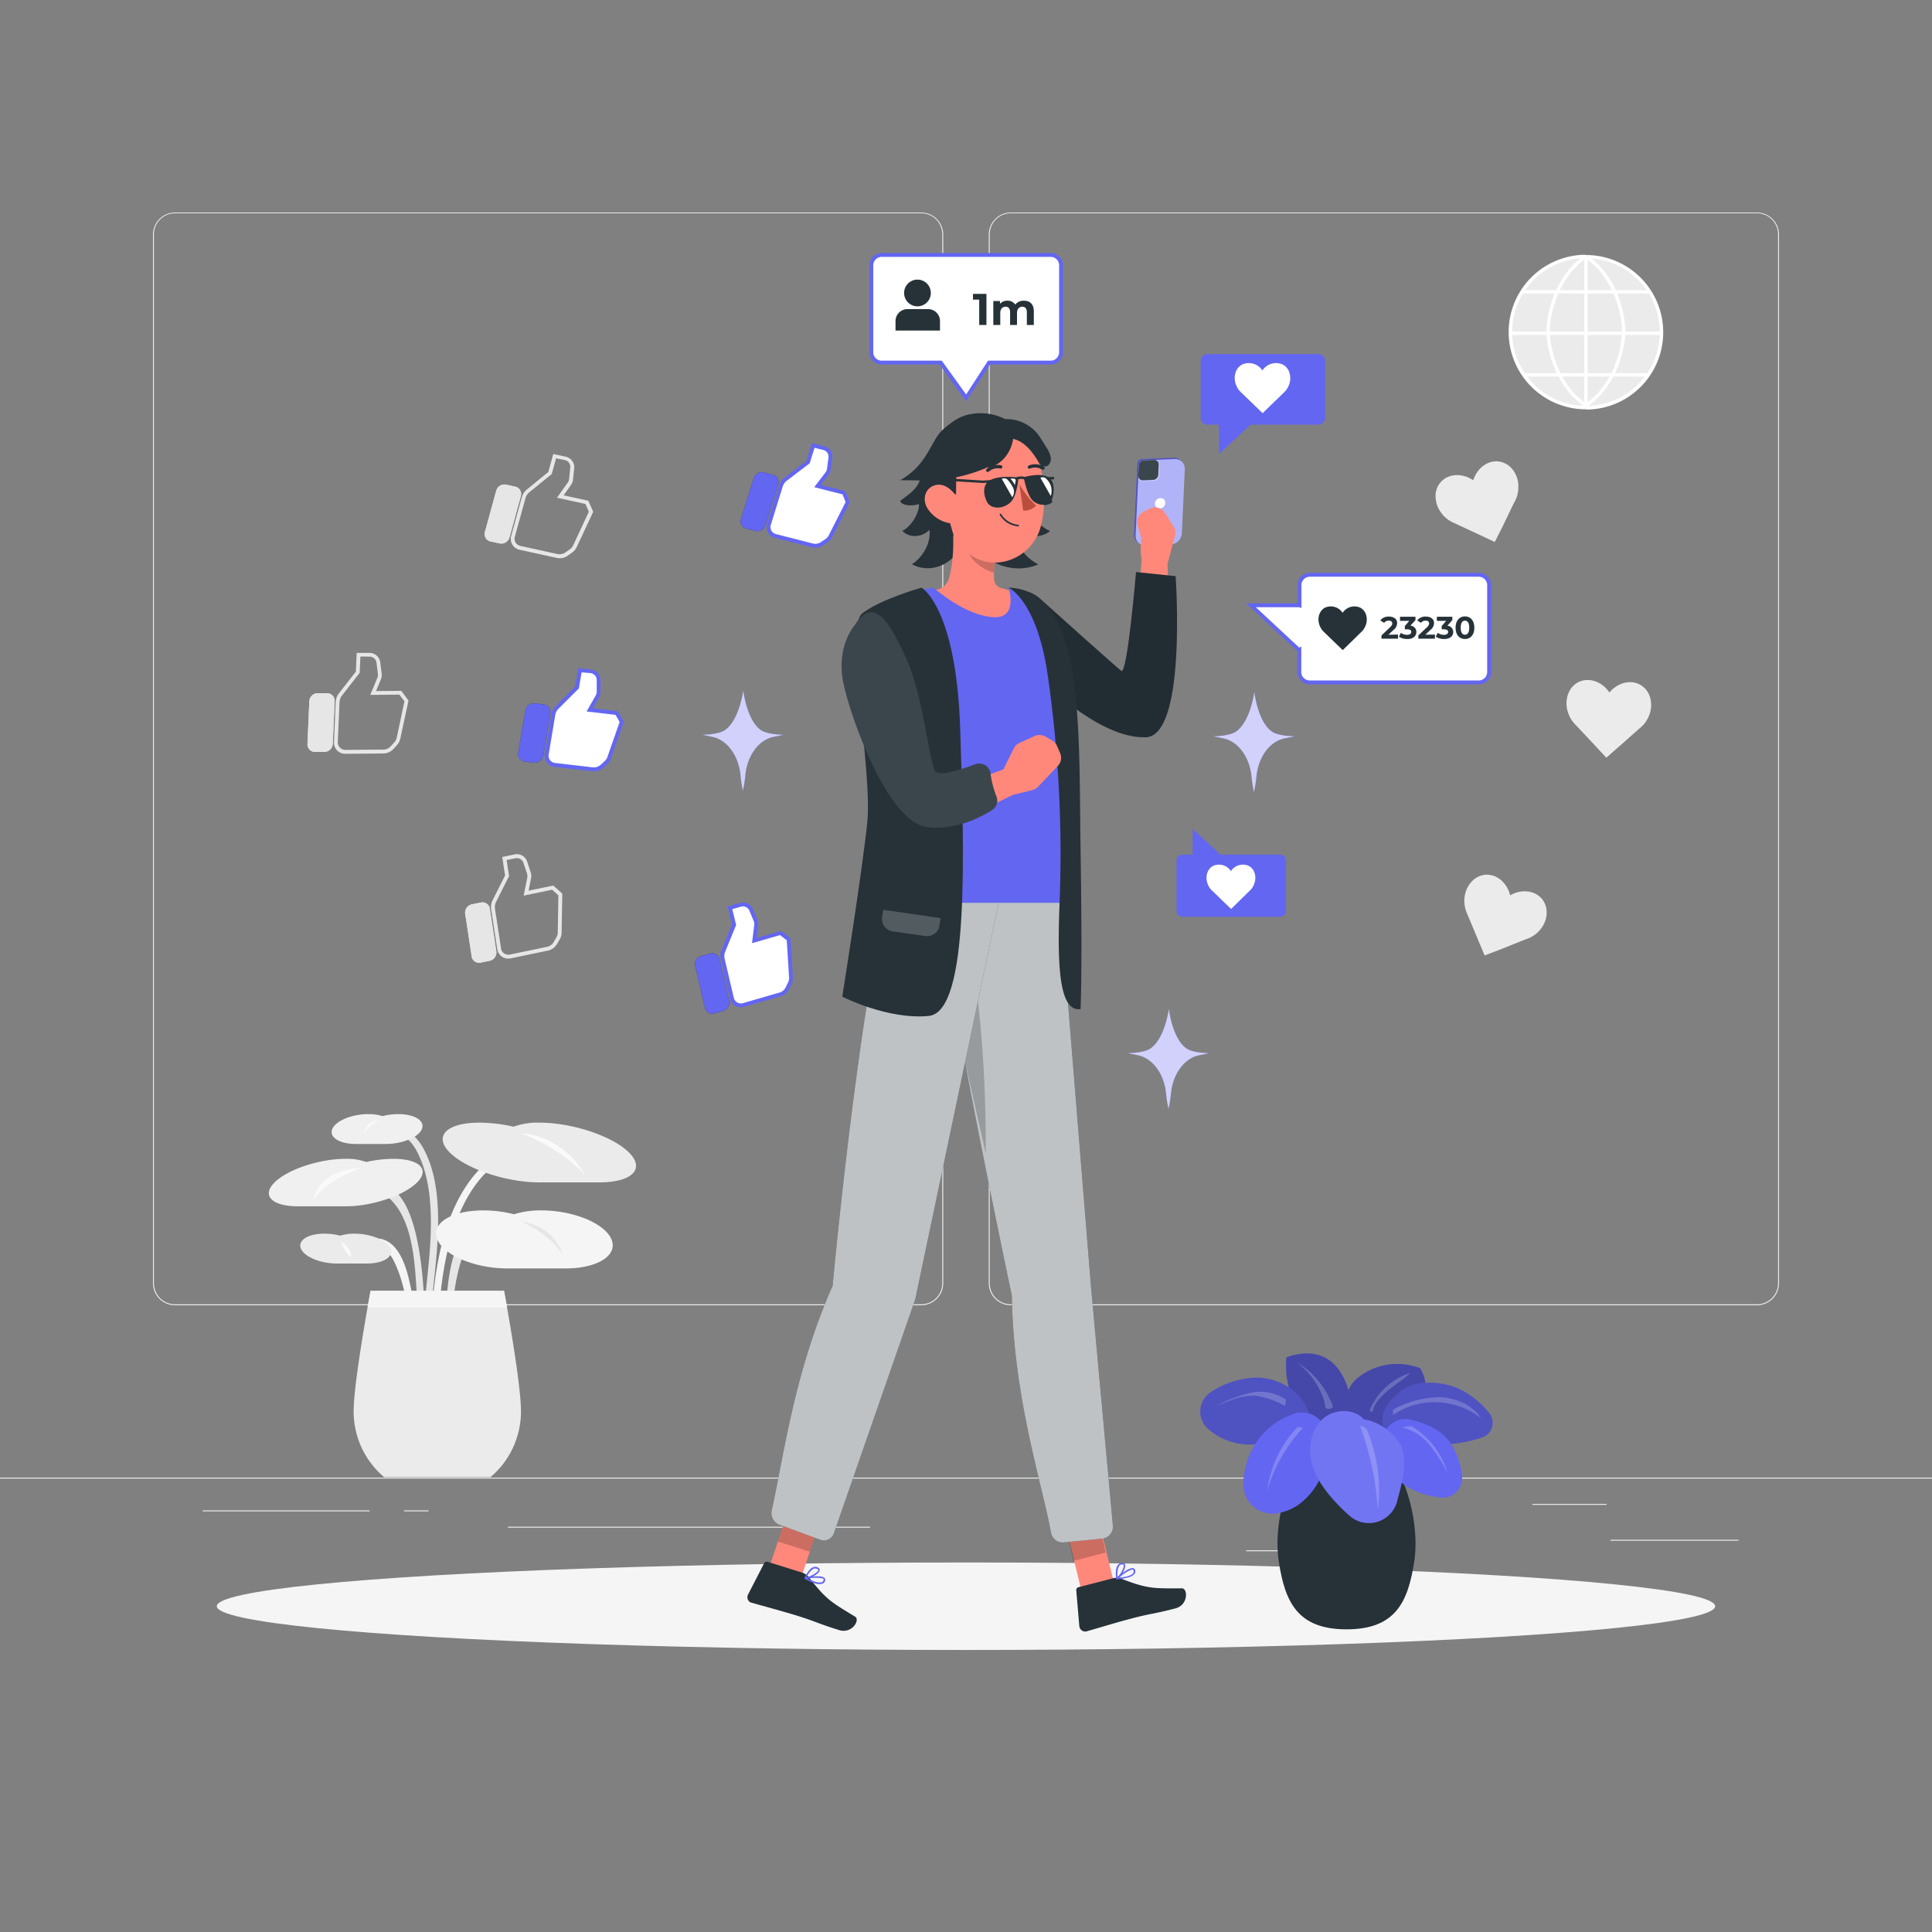 <svg xmlns="http://www.w3.org/2000/svg" viewBox="0 0 500 500"><rect x="0" y="0" width="500" height="500" fill="#808080" stroke="none"/><g id="freepik--background-complete--inject-246"><rect x="416.78" y="398.49" width="33.12" height="0.25" style="fill:#ebebeb"></rect><rect x="322.53" y="401.21" width="8.69" height="0.25" style="fill:#ebebeb"></rect><rect x="396.59" y="389.21" width="19.19" height="0.25" style="fill:#ebebeb"></rect><rect x="52.46" y="390.89" width="43.19" height="0.25" style="fill:#ebebeb"></rect><rect x="104.56" y="390.89" width="6.33" height="0.25" style="fill:#ebebeb"></rect><rect x="131.47" y="395.11" width="93.68" height="0.25" style="fill:#ebebeb"></rect><path d="M238.4,337.8H45.3a5.71,5.71,0,0,1-5.71-5.71V60.66A5.71,5.71,0,0,1,45.3,55H238.4a5.71,5.71,0,0,1,5.71,5.71V332.09A5.71,5.71,0,0,1,238.4,337.8ZM45.3,55.2a5.47,5.47,0,0,0-5.46,5.46V332.09a5.47,5.47,0,0,0,5.46,5.46H238.4a5.47,5.47,0,0,0,5.46-5.46V60.66a5.47,5.47,0,0,0-5.46-5.46Z" style="fill:#ebebeb"></path><path d="M454.7,337.8H261.6a5.71,5.71,0,0,1-5.71-5.71V60.66A5.71,5.71,0,0,1,261.6,55H454.7a5.71,5.71,0,0,1,5.71,5.71V332.09A5.71,5.71,0,0,1,454.7,337.8ZM261.6,55.2a5.47,5.47,0,0,0-5.46,5.46V332.09a5.47,5.47,0,0,0,5.46,5.46H454.7a5.47,5.47,0,0,0,5.46-5.46V60.66a5.47,5.47,0,0,0-5.46-5.46Z" style="fill:#ebebeb"></path><rect y="382.4" width="500" height="0.25" style="fill:#ebebeb"></rect><path d="M124.45,233.57l-2.36.48a2.2,2.2,0,0,0-1.7,2.46l1.68,11a1.92,1.92,0,0,0,2.32,1.62l2.36-.49a2.19,2.19,0,0,0,1.7-2.45l-1.68-11A1.92,1.92,0,0,0,124.45,233.57Z" style="fill:#e6e6e6"></path><path d="M124.45,233.57l-2.36.48a2.2,2.2,0,0,0-1.7,2.46l1.68,11a1.92,1.92,0,0,0,2.32,1.62l2.36-.49a2.19,2.19,0,0,0,1.7-2.45l-1.68-11A1.92,1.92,0,0,0,124.45,233.57Z" style="fill:#e6e6e6"></path><path d="M131.54,248.08a2.87,2.87,0,0,1-2.86-2.48l-1.57-10.27a4.06,4.06,0,0,1,.39-2.39l3.21-6.37-.73-4.78,3.2-.67a2.79,2.79,0,0,1,3.25,1.87l.92,2.79a3,3,0,0,1,.09,1.52l-.64,3.2,6.39-1.32,2.33,2.09-.17,10.07a3.55,3.55,0,0,1-.5,1.77l-.69,1.19a3.6,3.6,0,0,1-2.37,1.72l-9.64,2A3.23,3.23,0,0,1,131.54,248.08Zm-.43-25.51.64,4.16-3.36,6.66a3,3,0,0,0-.29,1.79l1.57,10.27a1.86,1.86,0,0,0,.79,1.29,2,2,0,0,0,1.49.3l9.64-2a2.6,2.6,0,0,0,1.71-1.25l.69-1.18a2.66,2.66,0,0,0,.36-1.28l.16-9.62-1.61-1.45-7.38,1.53.94-4.68a2,2,0,0,0-.06-1l-.92-2.78a1.8,1.8,0,0,0-2.1-1.21Z" style="fill:#e6e6e6"></path><path d="M133.34,125.94l-2.35-.51a2.21,2.21,0,0,0-2.56,1.54l-2.94,10.72a1.94,1.94,0,0,0,1.46,2.43l2.35.51a2.21,2.21,0,0,0,2.56-1.55l2.94-10.71A1.94,1.94,0,0,0,133.34,125.94Z" style="fill:#e6e6e6"></path><path d="M133.34,125.94l-2.35-.51a2.21,2.21,0,0,0-2.56,1.54l-2.94,10.72a1.94,1.94,0,0,0,1.46,2.43l2.35.51a2.21,2.21,0,0,0,2.56-1.55l2.94-10.71A1.94,1.94,0,0,0,133.34,125.94Z" style="fill:#e6e6e6"></path><path d="M144.84,144.47a3.82,3.82,0,0,1-.75-.08l-9.61-2.11a2.88,2.88,0,0,1-2.18-3.62l2.75-10a4,4,0,0,1,1.33-2l5.53-4.52,1.28-4.65,3.2.7a2.79,2.79,0,0,1,2.21,3l-.3,2.92a2.9,2.9,0,0,1-.55,1.42l-1.88,2.66,6.38,1.4,1.27,2.86-4.27,9.13a3.64,3.64,0,0,1-1.17,1.41l-1.12.8A3.65,3.65,0,0,1,144.84,144.47Zm-.93-25.85-1.12,4.06L137,127.39a3,3,0,0,0-1,1.52l-2.76,10a1.91,1.91,0,0,0,.2,1.5,1.87,1.87,0,0,0,1.23.87l9.62,2.11a2.65,2.65,0,0,0,2.07-.44l1.11-.8a2.65,2.65,0,0,0,.86-1l4.07-8.72-.88-2-7.37-1.62,2.77-3.89a1.94,1.94,0,0,0,.36-.94l.3-2.92a1.79,1.79,0,0,0-1.42-2Z" style="fill:#e6e6e6"></path><path d="M84.6,179.41l-2.4,0a2.19,2.19,0,0,0-2.15,2.08l-.48,11.1a1.93,1.93,0,0,0,2,2l2.4,0a2.19,2.19,0,0,0,2.15-2.08l.48-11.1A1.93,1.93,0,0,0,84.6,179.41Z" style="fill:#e6e6e6"></path><path d="M84.6,179.41l-2.4,0a2.19,2.19,0,0,0-2.15,2.08l-.48,11.1a1.93,1.93,0,0,0,2,2l2.4,0a2.19,2.19,0,0,0,2.15-2.08l.48-11.1A1.93,1.93,0,0,0,84.6,179.41Z" style="fill:#e6e6e6"></path><path d="M89.33,195.08a2.88,2.88,0,0,1-2.9-3l.44-10.38a4,4,0,0,1,.85-2.27l4.38-5.63.21-4.83,3.27,0a2.79,2.79,0,0,1,2.83,2.46l.36,2.91a3,3,0,0,1-.21,1.51l-1.25,3,6.54-.06,1.87,2.51-2.12,9.85a3.66,3.66,0,0,1-.83,1.64l-.91,1A3.61,3.61,0,0,1,99.2,195l-9.84.09Zm3.94-25.16-.18,4.2L88.51,180a3,3,0,0,0-.64,1.7l-.45,10.38A1.92,1.92,0,0,0,88,193.5a2,2,0,0,0,1.4.58l9.84-.09a2.6,2.6,0,0,0,1.92-.89l.91-1a2.59,2.59,0,0,0,.6-1.19l2-9.41-1.3-1.73-7.54.07,1.83-4.41a2,2,0,0,0,.14-1l-.36-2.92a1.8,1.8,0,0,0-1.81-1.58h0Z" style="fill:#e6e6e6"></path><path d="M394,243.43l.55-.21.28-.1a8.58,8.58,0,0,0,1.05-.43l.22-.09h0a8.17,8.17,0,0,0,2.5-2c.09-.11.18-.22.26-.34a7,7,0,0,0,1.41-3.79c0-.15,0-.3,0-.45a5.38,5.38,0,0,0-1.12-3.26c-1.85-2.36-5.4-2.75-8.33-1.05-.79-3.29-3.51-5.6-6.5-5.31a5.41,5.41,0,0,0-3.14,1.44l-.32.31a7.09,7.09,0,0,0-1.77,3.64c0,.14-.05.28-.07.42a8.22,8.22,0,0,0,0,1.79,8.4,8.4,0,0,0,.27,1.43h0l.08.2a7.49,7.49,0,0,0,.43,1.09l.11.26.23.55,2.24,5.36.23.55,1.61,3.83,3.87-1.48.55-.21Z" style="fill:#ebebeb"></path><path d="M423.56,189.17l.44-.39.23-.19a8.49,8.49,0,0,0,.83-.76l.18-.17h0a8.62,8.62,0,0,0,.88-1.16,8.25,8.25,0,0,0,.77-1.62c.05-.13.09-.27.13-.4a7.19,7.19,0,0,0,0-4.06,2.86,2.86,0,0,0-.15-.41,5.34,5.34,0,0,0-2.18-2.67c-2.55-1.59-6-.72-8.18,1.88-1.87-2.81-5.23-4-7.93-2.73a5.44,5.44,0,0,0-2.45,2.43c-.07.13-.13.26-.19.4a7.17,7.17,0,0,0-.41,4c0,.14.05.28.09.42a8,8,0,0,0,.6,1.69,7.67,7.67,0,0,0,.74,1.24h0l.14.16a8.3,8.3,0,0,0,.78.88l.19.21.41.43,4,4.26.4.43,2.84,3.05,3.11-2.74.45-.38Z" style="fill:#ebebeb"></path><path d="M391.47,130.85l.27-.53.13-.26a8,8,0,0,0,.49-1l.1-.22h0a8.24,8.24,0,0,0,.37-1.4,7.85,7.85,0,0,0,.11-1.8l0-.42a7.14,7.14,0,0,0-1.51-3.76l-.29-.33a5.43,5.43,0,0,0-3-1.66c-3-.51-5.84,1.59-6.87,4.82-2.8-1.91-6.37-1.78-8.38.45a5.38,5.38,0,0,0-1.36,3.16c0,.15,0,.3,0,.45a7.09,7.09,0,0,0,1.13,3.89c.07.12.15.24.23.35a8.34,8.34,0,0,0,1.19,1.34,7.88,7.88,0,0,0,1.16.88h0l.19.09a8,8,0,0,0,1.06.52l.25.12.54.25,5.27,2.46.54.25,3.76,1.76,1.87-3.7.26-.53Z" style="fill:#ebebeb"></path><path d="M128,301.5c-10.75,8.3-13.86,26.45-14.4,39.25,0,1.16-1.87,1.17-1.82,0,.57-13.56,3.65-31.83,15.3-40.82.93-.71,1.84.87.92,1.57Z" style="fill:#f5f5f5"></path><path d="M103.08,292.22c2.74-.31,5,2.49,6.24,4.55,6.19,10.7,3.79,26.84,2.62,38.32-.12,1.15-1.94,1.16-1.82,0,1.14-11.17,3.21-25.73-1.83-36.34-.87-1.82-2.72-5-5.21-4.71-1.17.14-1.16-1.68,0-1.82Z" style="fill:#e6e6e6"></path><path d="M96.41,306.92c11.5-2.84,12.94,22.66,13.28,28.17.07,1.16-1.75,1.16-1.82,0-.46-7.45-.83-18.11-6.21-24.08-1.09-1.21-3-2.78-4.77-2.34-1.13.28-1.62-1.47-.48-1.75Z" style="fill:#e6e6e6"></path><path d="M130.51,319.29c-9.52-7-12.61,11.47-13.14,16.81-.11,1.15-1.93,1.16-1.82,0,.6-6.06,1.52-17,8.51-19.57a8.15,8.15,0,0,1,7.36,1.19c.93.69,0,2.27-.91,1.57Z" style="fill:#e6e6e6"></path><path d="M92.67,322.63a6.79,6.79,0,0,1,5.66-2.06c5.81,1,7.42,9.73,8.3,14.27.22,1.15-1.54,1.64-1.76.49-.76-3.92-4.41-18-10.91-11.41-.83.84-2.11-.45-1.29-1.29Z" style="fill:#f5f5f5"></path><path d="M126.93,382.29H99.42a22.25,22.25,0,0,1-7.9-17c0-7.81,4.38-31.21,4.38-31.21h34.55s4.38,23.4,4.38,31.21A22.25,22.25,0,0,1,126.93,382.29Z" style="fill:#ebebeb"></path><path d="M131.31,328.27c-8.3,0-16.42-3.36-18.14-7.51s3.62-7.51,11.92-7.51a32,32,0,0,1,7.93,1,22.92,22.92,0,0,1,7.09-1c8.3,0,16.42,3.36,18.14,7.51s-3.62,7.51-11.92,7.51Z" style="fill:#f5f5f5"></path><path d="M77.17,312.19c-6.78,0-9.53-2.75-6.14-6.15s11.64-6.14,18.43-6.14a14.56,14.56,0,0,1,5.32.83,32.56,32.56,0,0,1,7-.83c6.79,0,9.54,2.75,6.14,6.14s-11.64,6.15-18.43,6.15Z" style="fill:#f0f0f0"></path><path d="M139.59,306c-8.54,0-18.92-3.46-23.19-7.73s-.81-7.73,7.73-7.73a40.6,40.6,0,0,1,8.77,1.05,18.14,18.14,0,0,1,6.69-1.05c8.54,0,18.92,3.47,23.19,7.73s.81,7.73-7.73,7.73Z" style="fill:#ebebeb"></path><path d="M92.12,296.06c-4.27,0-7-1.73-6.13-3.86s5.06-3.87,9.33-3.87a11.79,11.79,0,0,1,3.65.52,16.46,16.46,0,0,1,4.08-.52c4.27,0,7,1.73,6.13,3.87s-5.06,3.86-9.33,3.86Z" style="fill:#f0f0f0"></path><path d="M87.2,327c-4.27,0-8.45-1.73-9.33-3.87s1.86-3.86,6.13-3.86a16.52,16.52,0,0,1,4.08.52,11.79,11.79,0,0,1,3.65-.52c4.26,0,8.44,1.73,9.33,3.86S99.2,327,94.93,327Z" style="fill:#ebebeb"></path><path d="M95.12,338.39c.47-2.63.78-4.33.78-4.33h34.55s.31,1.7.78,4.33Z" style="fill:#f5f5f5"></path><path d="M93.62,302.22s-9.48,3.16-12.48,8.37C81.14,310.59,81.62,303,93.62,302.22Z" style="fill:#fafafa"></path><path d="M98.08,289.83a14.08,14.08,0,0,0-4,3.42A4.83,4.83,0,0,1,98.08,289.83Z" style="fill:#fafafa"></path><path d="M134.83,293.25s10.27,3.76,16.59,10.87C151.42,304.12,146.52,294.24,134.83,293.25Z" style="fill:#fafafa"></path><path d="M134.83,316.12a25.75,25.75,0,0,1,10.74,8.37S143.67,317.38,134.83,316.12Z" style="fill:#e6e6e6"></path><path d="M88.24,321.33a5,5,0,0,1,2.69,4.11A9.1,9.1,0,0,1,88.24,321.33Z" style="fill:#fafafa"></path><circle cx="410.38" cy="85.94" r="19.55" style="fill:#ebebeb"></circle><path d="M410.44,105.93a20,20,0,0,1,0-40v.88a19.11,19.11,0,0,0,0,38.22Z" style="fill:#fff"></path><path d="M410.44,105.93v-.88a19.11,19.11,0,1,0,0-38.22V66a20,20,0,0,1,0,40Z" style="fill:#fff"></path><path d="M420.65,85.94h-.88c0-6.47-3.29-15.14-9.57-19.17l.47-.75C417.22,70.23,420.65,79.23,420.65,85.94Z" style="fill:#fff"></path><path d="M410.67,105.27l-.47-.74c6.28-4,9.57-12.7,9.57-19.18h.88C420.65,92.06,417.22,101.06,410.67,105.27Z" style="fill:#fff"></path><path d="M401.1,85.94h-.88c0-6.72,3.43-15.72,10-19.92l.47.74C404.39,70.79,401.1,79.46,401.1,85.94Z" style="fill:#fff"></path><path d="M410.2,105.26c-6.55-4.2-10-13.2-10-19.92h.88c0,6.48,3.29,15.15,9.57,19.18Z" style="fill:#fff"></path><rect x="410" y="66.39" width="0.88" height="39.1" style="fill:#fff"></rect><rect x="393.89" y="75.09" width="33.09" height="0.88" style="fill:#fff"></rect><rect x="390.9" y="85.83" width="39.08" height="0.88" style="fill:#fff"></rect><rect x="394.33" y="96.57" width="32.22" height="0.88" style="fill:#fff"></rect></g><g id="freepik--Shadow--inject-246"><ellipse id="freepik--path--inject-246" cx="250" cy="415.69" rx="193.89" ry="11.32" style="fill:#f5f5f5"></ellipse></g><g id="freepik--Plant--inject-246"><path d="M366,404.14c-1.6,10.4-4.78,17.53-17.52,17.53s-15.93-7.13-17.53-17.53c-2-12.73,5-33.94,17.53-33.94S368,391.41,366,404.14Z" style="fill:#263238"></path><path d="M348.12,373a16.64,16.64,0,0,1-11.51-7.27,21.7,21.7,0,0,1-3.68-14.48c5-1.74,10.24-1.53,13.79,3.55A19.28,19.28,0,0,1,348.12,373Z" style="fill:#6366F1"></path><path d="M348.12,373a16.64,16.64,0,0,1-11.51-7.27,21.7,21.7,0,0,1-3.68-14.48c5-1.74,10.24-1.53,13.79,3.55A19.28,19.28,0,0,1,348.12,373Z" style="opacity:0.3"></path><path d="M339,367.06c-.93-6.32-7.64-10.62-14-10.54a22.61,22.61,0,0,0-11.55,3.7,6,6,0,0,0-.73,9.63,16.33,16.33,0,0,0,9.07,3.92C327.82,374.36,334.76,371.39,339,367.06Z" style="fill:#6366F1"></path><path d="M339,367.06c-.93-6.32-7.64-10.62-14-10.54a22.61,22.61,0,0,0-11.55,3.7,6,6,0,0,0-.73,9.63,16.33,16.33,0,0,0,9.07,3.92C327.82,374.36,334.76,371.39,339,367.06Z" style="opacity:0.2"></path><path d="M343.47,371.92a6.57,6.57,0,0,0-8.8-5.95,19.23,19.23,0,0,0-12.83,18.24,7.44,7.44,0,0,0,8.57,7.41,13.63,13.63,0,0,0,5.3-2,18,18,0,0,0,7.15-10.42A25.5,25.5,0,0,0,343.47,371.92Z" style="fill:#6366F1"></path><path d="M343.47,371.92a6.57,6.57,0,0,0-8.8-5.95,19.23,19.23,0,0,0-12.83,18.24,7.44,7.44,0,0,0,8.57,7.41,13.63,13.63,0,0,0,5.3-2,18,18,0,0,0,7.15-10.42A25.5,25.5,0,0,0,343.47,371.92Z" style="fill:#6366F1"></path><path d="M367.56,354.09a16.46,16.46,0,0,0-12.34.19,16.29,16.29,0,0,0-4,2.45,7.41,7.41,0,0,0,2.17,12.72,11.62,11.62,0,0,0,9-.33C368.14,366.32,370.83,359.57,367.56,354.09Z" style="fill:#6366F1"></path><path d="M367.56,354.09a16.46,16.46,0,0,0-12.34.19,16.29,16.29,0,0,0-4,2.45,7.41,7.41,0,0,0,2.17,12.72,11.62,11.62,0,0,0,9-.33C368.14,366.32,370.83,359.57,367.56,354.09Z" style="opacity:0.3"></path><path d="M362.31,360.2c-1.67,1.45-3.38,3-4.19,5.29a6.19,6.19,0,0,0-.3,2.83c.41,2.87,2.66,3.79,4.7,4.34a36.84,36.84,0,0,0,21-.63,4,4,0,0,0,1.86-6.36,22.09,22.09,0,0,0-8.18-6.42C372.9,357.43,366,357,362.31,360.2Z" style="fill:#6366F1"></path><path d="M362.31,360.2c-1.67,1.45-3.38,3-4.19,5.29a6.19,6.19,0,0,0-.3,2.83c.41,2.87,2.66,3.79,4.7,4.34a36.84,36.84,0,0,0,21-.63,4,4,0,0,0,1.86-6.36,22.09,22.09,0,0,0-8.18-6.42C372.9,357.43,366,357,362.31,360.2Z" style="opacity:0.2"></path><path d="M365,367.44a5.71,5.71,0,0,0-6.85,4.09,10.83,10.83,0,0,0,.21,6.05,14.54,14.54,0,0,0,8.16,8.33,21.79,21.79,0,0,0,6.25,1.6,5,5,0,0,0,5.58-5.5A18.89,18.89,0,0,0,375,373C372.7,369.89,368.84,368.38,365,367.44Z" style="fill:#6366F1"></path><path d="M365,367.44a5.71,5.71,0,0,0-6.85,4.09,10.83,10.83,0,0,0,.21,6.05,14.54,14.54,0,0,0,8.16,8.33,21.79,21.79,0,0,0,6.25,1.6,5,5,0,0,0,5.58-5.5A18.89,18.89,0,0,0,375,373C372.7,369.89,368.84,368.38,365,367.44Z" style="fill:#6366F1"></path><path d="M353,367.37c-2.63-3-7.85-2.8-10.79-.05s-3.71,7.25-2.75,11.15,3.4,7.27,6.12,10.22c1.17,1.25,2.39,2.45,3.68,3.59a7.57,7.57,0,0,0,12.32-3.73l0-.1c1.13-4.06,2.26-8.28,1.57-12.43S357.14,367.8,353,367.37Z" style="fill:#6366F1"></path><path d="M353,367.37c-2.63-3-7.85-2.8-10.79-.05s-3.71,7.25-2.75,11.15,3.4,7.27,6.12,10.22c1.17,1.25,2.39,2.45,3.68,3.59a7.57,7.57,0,0,0,12.32-3.73l0-.1c1.13-4.06,2.26-8.28,1.57-12.43S357.14,367.8,353,367.37Z" style="fill:#fff;opacity:0.1"></path><path d="M353.89,370.25a41.47,41.47,0,0,1,2.69,20.59A75,75,0,0,0,352,369.08,2.18,2.18,0,0,1,353.89,370.25Z" style="fill:#fff;opacity:0.2"></path><path d="M337.16,369.62A39.59,39.59,0,0,0,327.92,386a29.62,29.62,0,0,1,7.61-16.43C336,369.15,336.61,369.35,337.16,369.62Z" style="fill:#fff;opacity:0.2"></path><path d="M332.59,363.89a22,22,0,0,0-7.16-2.61c-3.68-.44-7.31,1.23-10.75,2.64a34.62,34.62,0,0,1,8.95-3.45,11.65,11.65,0,0,1,9.18,1.77C332.75,362.81,332.64,363.31,332.59,363.89Z" style="fill:#fff;opacity:0.2"></path><path d="M374.56,381.08a40.23,40.23,0,0,0-4.69-7.24,13.32,13.32,0,0,0-7.21-4.49c.83,0,1.84-.25,2.67-.25a20.94,20.94,0,0,1,9.32,12.19C374.73,381.11,374.48,381.27,374.56,381.08Z" style="fill:#fff;opacity:0.2"></path><path d="M345,364.13a22.17,22.17,0,0,0-9.51-11.69,20.51,20.51,0,0,1,7.15,9.92c.22.66.22,1.45.46,2.1A1.75,1.75,0,0,0,345,364.13Z" style="fill:#fff;opacity:0.2"></path><path d="M365,355.32A16.84,16.84,0,0,0,354.46,365c.35.18.35.35.71.53.44-2.43,2.38-4.33,4.31-5.87S363.16,357,365,355.32Z" style="fill:#fff;opacity:0.2"></path><path d="M383.36,367.09c-2.3-3.51-6.59-5.37-10.79-5.49a25.07,25.07,0,0,0-12.05,3.22v1.43a18.06,18.06,0,0,1,11.37-3.32A19.18,19.18,0,0,1,383.36,367.09Z" style="fill:#fff;opacity:0.2"></path></g><g id="freepik--Likes--inject-246"><path d="M304.48,235.73v-13a1.55,1.55,0,0,1,1.56-1.55h2.59l.06-6.65,7.15,6.65h15.42a1.55,1.55,0,0,1,1.55,1.55v13a1.56,1.56,0,0,1-1.55,1.55H306A1.56,1.56,0,0,1,304.48,235.73Z" style="fill:#6366F1"></path><path d="M322.92,231l.25-.23.12-.13a5,5,0,0,0,.46-.46l.09-.1h0a4.92,4.92,0,0,0,.47-.69,4.61,4.61,0,0,0,.39-1,2.17,2.17,0,0,0,.07-.24,4.16,4.16,0,0,0-.12-2.33,2.44,2.44,0,0,0-.1-.24,3.16,3.16,0,0,0-1.33-1.47,3.71,3.71,0,0,0-4.66,1.33,3.7,3.7,0,0,0-4.65-1.33,3.13,3.13,0,0,0-1.34,1.47l-.1.24a4.16,4.16,0,0,0-.11,2.33l.06.24a4.65,4.65,0,0,0,.4,1,4.19,4.19,0,0,0,.47.69h0l.09.09a3.63,3.63,0,0,0,.48.48l.11.12.25.23,2.41,2.34.24.23,1.73,1.67,1.71-1.67.24-.23Z" style="fill:#fff"></path><path d="M310.73,93.4v14.74a1.77,1.77,0,0,0,1.77,1.77h2.94l.08,7.56,8.12-7.56h17.53a1.78,1.78,0,0,0,1.77-1.77V93.4a1.78,1.78,0,0,0-1.77-1.77H312.5A1.77,1.77,0,0,0,310.73,93.4Z" style="fill:#6366F1"></path><path d="M331.69,102.15l.28-.27.14-.14a4.34,4.34,0,0,0,.52-.53l.11-.11h0a6.4,6.4,0,0,0,.53-.79,6,6,0,0,0,.45-1.09,2.68,2.68,0,0,0,.07-.27,4.74,4.74,0,0,0-.13-2.65l-.11-.27A3.57,3.57,0,0,0,332,94.36a4.19,4.19,0,0,0-5.29,1.51,4.2,4.2,0,0,0-5.29-1.51A3.52,3.52,0,0,0,319.92,96c0,.09-.08.18-.11.27a4.65,4.65,0,0,0-.14,2.65,2.68,2.68,0,0,1,.07.27,5.39,5.39,0,0,0,.46,1.09,4.74,4.74,0,0,0,.53.79h0l.1.1a5.62,5.62,0,0,0,.54.55l.14.13.27.27,2.75,2.65.28.27,1.95,1.89,1.95-1.89.28-.27Z" style="fill:#fff"></path></g><g id="freepik--Sparkles--inject-246"><path d="M192.26,204.61a31.73,31.73,0,0,0,.67-4.38c.62-4.95,3.55-8.77,7.25-9.53l2.66-.54s-4.18,0-5.93-1.22c-3.7-2.59-4.55-10.25-4.55-10.25s-1,7.66-4.74,10.25c-1.75,1.22-5.93,1.22-5.93,1.22l2.66.54c3.7.76,6.63,4.58,7.25,9.53A34.69,34.69,0,0,0,192.26,204.61Z" style="fill:#6366F1"></path><g style="opacity:0.7"><path d="M192.26,204.61a31.73,31.73,0,0,0,.67-4.38c.62-4.95,3.55-8.77,7.25-9.53l2.66-.54s-4.18,0-5.93-1.22c-3.7-2.59-4.55-10.25-4.55-10.25s-1,7.66-4.74,10.25c-1.75,1.22-5.93,1.22-5.93,1.22l2.66.54c3.7.76,6.63,4.58,7.25,9.53A34.69,34.69,0,0,0,192.26,204.61Z" style="fill:#fff"></path></g><path d="M324.53,205a35.36,35.36,0,0,0,.67-4.38c.61-5,3.54-8.77,7.24-9.53l2.67-.54s-4.19,0-5.94-1.22c-3.7-2.59-4.55-10.25-4.55-10.25s-1,7.66-4.74,10.25c-1.74,1.22-5.93,1.22-5.93,1.22l2.67.54c3.69.76,6.63,4.58,7.24,9.53A31.41,31.41,0,0,0,324.53,205Z" style="fill:#6366F1"></path><g style="opacity:0.7"><path d="M324.53,205a35.36,35.36,0,0,0,.67-4.38c.61-5,3.54-8.77,7.24-9.53l2.67-.54s-4.19,0-5.94-1.22c-3.7-2.59-4.55-10.25-4.55-10.25s-1,7.66-4.74,10.25c-1.74,1.22-5.93,1.22-5.93,1.22l2.67.54c3.69.76,6.63,4.58,7.24,9.53A31.41,31.41,0,0,0,324.53,205Z" style="fill:#fff"></path></g><path d="M302.41,287a35,35,0,0,0,.67-4.37c.61-4.95,3.54-8.77,7.24-9.53l2.67-.54s-4.19,0-5.94-1.23c-3.7-2.59-4.55-10.24-4.55-10.24s-1,7.65-4.74,10.24c-1.74,1.23-5.93,1.23-5.93,1.23l2.67.54c3.69.76,6.63,4.58,7.24,9.53A32.94,32.94,0,0,0,302.41,287Z" style="fill:#6366F1"></path><g style="opacity:0.7"><path d="M302.41,287a35,35,0,0,0,.67-4.37c.61-4.95,3.54-8.77,7.24-9.53l2.67-.54s-4.19,0-5.94-1.23c-3.7-2.59-4.55-10.24-4.55-10.24s-1,7.65-4.74,10.24c-1.74,1.23-5.93,1.23-5.93,1.23l2.67.54c3.69.76,6.63,4.58,7.24,9.53A32.94,32.94,0,0,0,302.41,287Z" style="fill:#fff"></path></g></g><g id="freepik--speech-bubble-2--inject-246"><path d="M382.69,148.75H339a2.68,2.68,0,0,0-2.69,2.69v5.22H323.75l12.39,11.53.13-.06v5.8a2.69,2.69,0,0,0,2.69,2.69h43.73a2.7,2.7,0,0,0,2.69-2.69V151.44A2.69,2.69,0,0,0,382.69,148.75Z" style="fill:#fff"></path><path d="M382.69,177.11H339a3.19,3.19,0,0,1-3.19-3.19v-5.4l-13.29-12.37h13.29v-4.71a3.19,3.19,0,0,1,3.19-3.19h43.73a3.2,3.2,0,0,1,3.19,3.19v22.48A3.2,3.2,0,0,1,382.69,177.11Zm-45.92-9.76v6.57a2.2,2.2,0,0,0,2.19,2.19h43.73a2.2,2.2,0,0,0,2.19-2.19V151.44a2.2,2.2,0,0,0-2.19-2.19H339a2.2,2.2,0,0,0-2.19,2.19v5.92l-.6-.21H325l11.22,10.44Z" style="fill:#6366F1"></path><path d="M351.78,164.06l.24-.23.13-.12a4.89,4.89,0,0,0,.45-.46l.09-.1h0a4.14,4.14,0,0,0,.46-.69,5.1,5.1,0,0,0,.4-.94l.06-.24a4.09,4.09,0,0,0-.12-2.31l-.09-.23a3.14,3.14,0,0,0-1.33-1.46,3.65,3.65,0,0,0-4.6,1.32,3.65,3.65,0,0,0-4.6-1.32,3.07,3.07,0,0,0-1.32,1.46,2.29,2.29,0,0,0-.1.23,4,4,0,0,0-.11,2.31,1.05,1.05,0,0,0,.06.24,4.46,4.46,0,0,0,.39.94,4.87,4.87,0,0,0,.46.69h0l.08.09a4.25,4.25,0,0,0,.48.47l.11.12.24.23,2.39,2.31.24.23,1.71,1.65,1.69-1.65.24-.23Z" style="fill:#263238"></path></g><g id="freepik--speech-bubble-1--inject-246"><path d="M274.55,68.67V91.15a2.69,2.69,0,0,1-2.69,2.69H255.93L250,103l-6.57-9.13H228.14a2.7,2.7,0,0,1-2.69-2.69V68.67A2.7,2.7,0,0,1,228.14,66h43.72A2.69,2.69,0,0,1,274.55,68.67Z" style="fill:#fff"></path><path d="M250,103.86l-6.85-9.52h-15A3.19,3.19,0,0,1,225,91.15V68.67a3.19,3.19,0,0,1,3.19-3.19h43.72a3.19,3.19,0,0,1,3.19,3.19V91.15a3.19,3.19,0,0,1-3.19,3.19H256.2ZM228.14,66.48A2.19,2.19,0,0,0,226,68.67V91.15a2.19,2.19,0,0,0,2.19,2.19h15.54l6.3,8.75,5.68-8.75h16.2a2.19,2.19,0,0,0,2.19-2.19V68.67a2.19,2.19,0,0,0-2.19-2.19Z" style="fill:#6366F1"></path></g><g id="freepik--text-2--inject-246"><path d="M361.81,164.22v1.07h-4.28v-.85l2.18-2.07c.51-.48.6-.77.6-1.05,0-.44-.31-.7-.91-.7a1.4,1.4,0,0,0-1.18.57l-1-.62a2.63,2.63,0,0,1,2.25-1c1.26,0,2.11.65,2.11,1.67a2.26,2.26,0,0,1-.95,1.79l-1.31,1.24Z" style="fill:#263238"></path><path d="M366.55,163.55c0,1-.74,1.83-2.35,1.83a3.94,3.94,0,0,1-2.16-.6l.51-1a2.7,2.7,0,0,0,1.62.51c.65,0,1.06-.27,1.06-.73s-.32-.69-1.06-.69h-.6V162l1.16-1.32h-2.41v-1.06h4v.86L365,161.92A1.62,1.62,0,0,1,366.55,163.55Z" style="fill:#263238"></path><path d="M371.36,164.22v1.07h-4.29v-.85l2.19-2.07c.5-.48.59-.77.59-1.05,0-.44-.31-.7-.91-.7a1.38,1.38,0,0,0-1.17.57l-1-.62a2.63,2.63,0,0,1,2.25-1c1.27,0,2.11.65,2.11,1.67a2.23,2.23,0,0,1-.95,1.79l-1.3,1.24Z" style="fill:#263238"></path><path d="M376.09,163.55c0,1-.74,1.83-2.35,1.83a4,4,0,0,1-2.16-.6l.51-1a2.72,2.72,0,0,0,1.62.51c.66,0,1.06-.27,1.06-.73s-.31-.69-1.06-.69h-.6V162l1.17-1.32h-2.42v-1.06h4v.86l-1.28,1.45A1.62,1.62,0,0,1,376.09,163.55Z" style="fill:#263238"></path><path d="M376.7,162.45c0-1.87,1-2.93,2.43-2.93s2.43,1.06,2.43,2.93-1,2.93-2.43,2.93S376.7,164.32,376.7,162.45Zm3.54,0c0-1.29-.45-1.82-1.11-1.82s-1.1.53-1.1,1.82.46,1.82,1.1,1.82S380.24,163.74,380.24,162.45Z" style="fill:#263238"></path></g><g id="freepik--text-1--inject-246"><circle cx="237.44" cy="75.82" r="3.46" style="fill:#263238"></circle><path d="M240.19,80h-5.35a3.08,3.08,0,0,0-3.08,3.08v2.47h11.51V83.07A3.08,3.08,0,0,0,240.19,80Z" style="fill:#263238"></path><path d="M255.29,76.05v8.06h-1.87V77.55h-1.61v-1.5Z" style="fill:#263238"></path><path d="M267.55,80.56v3.55h-1.8V80.84c0-1-.45-1.46-1.18-1.46s-1.37.52-1.37,1.62v3.11h-1.79V80.84c0-1-.43-1.46-1.18-1.46s-1.36.52-1.36,1.62v3.11h-1.8v-6.2h1.72v.72a2.51,2.51,0,0,1,1.95-.81,2.33,2.33,0,0,1,2,1,2.76,2.76,0,0,1,2.23-1C266.49,77.82,267.55,78.67,267.55,80.56Z" style="fill:#263238"></path></g><g id="freepik--Icons--inject-246"><path d="M200,122.86l-2.33-.6a2.21,2.21,0,0,0-2.61,1.46l-3.3,10.62a1.93,1.93,0,0,0,1.38,2.47l2.33.59a2.2,2.2,0,0,0,2.61-1.46l3.3-10.61A1.93,1.93,0,0,0,200,122.86Z" style="fill:#263238"></path><path d="M200,122.86l-2.33-.6a2.21,2.21,0,0,0-2.61,1.46l-3.3,10.62a1.93,1.93,0,0,0,1.38,2.47l2.33.59a2.2,2.2,0,0,0,2.61-1.46l3.3-10.61A1.93,1.93,0,0,0,200,122.86Z" style="fill:#6366F1"></path><path d="M218.37,127.54l-6.82-1.73,2.43-3.2a2.34,2.34,0,0,0,.49-1.17l.4-2.9a2.3,2.3,0,0,0-1.73-2.56l-2.72-.69-1.34,4.32-5.8,4.42a3.47,3.47,0,0,0-1.22,1.73L199,135.68a2.39,2.39,0,0,0,1.71,3.06l9.54,2.42a3.05,3.05,0,0,0,2.48-.44l1.14-.76a3.16,3.16,0,0,0,1.06-1.18l4.46-8.78Z" style="fill:#fff"></path><path d="M211,141.76a3.7,3.7,0,0,1-.87-.11l-9.54-2.43a2.87,2.87,0,0,1-1.83-1.39,2.9,2.9,0,0,1-.23-2.29l3.09-9.93a4,4,0,0,1,1.4-2l5.67-4.32,1.44-4.62,3.17.81a2.77,2.77,0,0,1,2.1,3.1l-.39,2.91a3,3,0,0,1-.59,1.41l-2,2.59,6.33,1.61,1.18,2.9-4.57,9a3.61,3.61,0,0,1-1.22,1.38l-1.14.76A3.72,3.72,0,0,1,211,141.76Zm-.2-25.87-1.25,4-5.93,4.52a3,3,0,0,0-1.05,1.48l-3.08,9.92a1.89,1.89,0,0,0,.15,1.51,1.85,1.85,0,0,0,1.2.91l9.54,2.43a2.64,2.64,0,0,0,2.09-.37l1.14-.77a2.62,2.62,0,0,0,.88-1l4.36-8.58-.81-2-7.31-1.86,2.89-3.79a2,2,0,0,0,.4-.94l.39-2.9a1.78,1.78,0,0,0-1.36-2Z" style="fill:#6366F1"></path><path d="M183.73,246.77l-2.31.66a2.2,2.2,0,0,0-1.51,2.58l2.53,10.82a1.94,1.94,0,0,0,2.44,1.44l2.31-.67A2.2,2.2,0,0,0,188.7,259l-2.53-10.82A1.93,1.93,0,0,0,183.73,246.77Z" style="fill:#263238"></path><path d="M183.73,246.77l-2.31.66a2.2,2.2,0,0,0-1.51,2.58l2.53,10.82a1.94,1.94,0,0,0,2.44,1.44l2.31-.67A2.2,2.2,0,0,0,188.7,259l-2.53-10.82A1.93,1.93,0,0,0,183.73,246.77Z" style="fill:#6366F1"></path><path d="M202,241.48l-6.76,2,.48-4a2.45,2.45,0,0,0-.17-1.26l-1.13-2.7a2.28,2.28,0,0,0-2.78-1.33l-2.69.78,1,4.4-2.77,6.75a3.5,3.5,0,0,0-.17,2.12l2.36,10.11a2.39,2.39,0,0,0,3,1.77l9.45-2.74a3.12,3.12,0,0,0,1.92-1.64l.6-1.23a3.12,3.12,0,0,0,.31-1.56l-.6-9.83Z" style="fill:#fff"></path><path d="M191.69,260.69a2.9,2.9,0,0,1-1.45-.39,2.94,2.94,0,0,1-1.36-1.86l-2.36-10.12a4,4,0,0,1,.2-2.42l2.7-6.6-1.1-4.71,3.15-.91a2.78,2.78,0,0,1,3.38,1.61L196,238a3,3,0,0,1,.21,1.51l-.39,3.24,6.27-1.82,2.48,1.9.62,10.06a3.65,3.65,0,0,1-.36,1.81l-.6,1.23a3.59,3.59,0,0,1-2.23,1.9l-9.45,2.74A3,3,0,0,1,191.69,260.69Zm-2.18-25.4,1,4.09-2.82,6.9a3,3,0,0,0-.16,1.81l2.37,10.12a1.89,1.89,0,0,0,2.39,1.4l9.46-2.74a2.57,2.57,0,0,0,1.6-1.38l.6-1.23a2.59,2.59,0,0,0,.26-1.31l-.59-9.6L201.87,242l-7.25,2.1.58-4.74a2,2,0,0,0-.14-1l-1.13-2.71a1.8,1.8,0,0,0-2.19-1Z" style="fill:#6366F1"></path><path d="M140.74,182.31l-2.39-.27a2.19,2.19,0,0,0-2.39,1.79l-1.85,11a1.93,1.93,0,0,0,1.7,2.27l2.39.27a2.19,2.19,0,0,0,2.38-1.79l1.86-11A1.93,1.93,0,0,0,140.74,182.31Z" style="fill:#263238"></path><path d="M140.74,182.31l-2.39-.27a2.19,2.19,0,0,0-2.39,1.79l-1.85,11a1.93,1.93,0,0,0,1.7,2.27l2.39.27a2.19,2.19,0,0,0,2.38-1.79l1.86-11A1.93,1.93,0,0,0,140.74,182.31Z" style="fill:#6366F1"></path><path d="M159.61,184.5l-7-.81,2-3.49a2.43,2.43,0,0,0,.32-1.23V176a2.29,2.29,0,0,0-2.06-2.3l-2.78-.32-.75,4.45L144.19,183a3.47,3.47,0,0,0-1,1.88l-1.74,10.25a2.38,2.38,0,0,0,2.1,2.79l9.78,1.14a3.08,3.08,0,0,0,2.4-.77l1-.91a3.1,3.1,0,0,0,.89-1.31l3.25-9.3Z" style="fill:#fff"></path><path d="M153.69,199.61l-.4,0-9.78-1.13a2.89,2.89,0,0,1-2.53-3.38l1.73-10.24a4,4,0,0,1,1.13-2.15l5-5.05.81-4.76,3.25.37a2.79,2.79,0,0,1,2.5,2.8V179a2.9,2.9,0,0,1-.39,1.48l-1.61,2.83,6.49.75,1.55,2.72-3.33,9.51a3.62,3.62,0,0,1-1,1.53l-1,.9A3.67,3.67,0,0,1,153.69,199.61ZM150.52,174l-.7,4.15-5.28,5.27a3,3,0,0,0-.84,1.61L142,195.24a1.88,1.88,0,0,0,1.66,2.22l9.78,1.13a2.6,2.6,0,0,0,2-.65l1-.91a2.61,2.61,0,0,0,.75-1.1l3.17-9.08L159.3,185l-7.49-.87,2.36-4.15a1.89,1.89,0,0,0,.26-1V176a1.79,1.79,0,0,0-1.61-1.8Z" style="fill:#6366F1"></path></g><g id="freepik--Character--inject-246"><path d="M302.67,140.57l-6.6.28a2.41,2.41,0,0,1-2.55-2.58l.83-18.26a1.28,1.28,0,0,1,1.2-1.2l8.14-.34a2.43,2.43,0,0,1,2.55,2.58l-.77,16.73A3,3,0,0,1,302.67,140.57Z" style="fill:#6366F1"></path><path d="M302.67,140.57l-6.6.28a2.41,2.41,0,0,1-2.55-2.58l.83-18.26a1.28,1.28,0,0,1,1.2-1.2l8.14-.34a2.43,2.43,0,0,1,2.55,2.58l-.77,16.73A3,3,0,0,1,302.67,140.57Z" style="opacity:0.2"></path><path d="M303,140.9l-6.61.27a2.41,2.41,0,0,1-2.55-2.57l.84-18.27a1.26,1.26,0,0,1,1.19-1.19l8.14-.34a2.41,2.41,0,0,1,2.55,2.57l-.77,16.73A3,3,0,0,1,303,140.9Z" style="fill:#6366F1"></path><path d="M303,140.9l-6.48.27a2.48,2.48,0,0,1-2.62-2.63l.84-18.15a1.35,1.35,0,0,1,1.26-1.26l8-.33a2.48,2.48,0,0,1,2.62,2.63l-.76,16.62A3.05,3.05,0,0,1,303,140.9Z" style="fill:#fff;opacity:0.5"></path><path d="M298.69,124.43l-2.9.12a1.14,1.14,0,0,1-1.21-1.21l.14-3a1.3,1.3,0,0,1,1.22-1.22l3-.13a1.14,1.14,0,0,1,1.2,1.22l-.13,2.88A1.4,1.4,0,0,1,298.69,124.43Z" style="fill:#fff;opacity:0.3"></path><path d="M298.43,124.2l-2.63.11a1.15,1.15,0,0,1-1.21-1.22l.12-2.64a1.41,1.41,0,0,1,1.32-1.32l2.64-.11a1.14,1.14,0,0,1,1.2,1.22l-.12,2.64A1.4,1.4,0,0,1,298.43,124.2Z" style="fill:#263238"></path><path d="M298.43,124.2l-2.63.11a1.15,1.15,0,0,1-1.21-1.22l.12-2.64a1.41,1.41,0,0,1,1.32-1.32l2.64-.11a1.14,1.14,0,0,1,1.2,1.22l-.12,2.64A1.4,1.4,0,0,1,298.43,124.2Z" style="fill:#fff;opacity:0.1"></path><path d="M301.57,130.2a1.49,1.49,0,0,1-1.4,1.4,1.22,1.22,0,0,1-1.29-1.29,1.51,1.51,0,0,1,1.41-1.41A1.21,1.21,0,0,1,301.57,130.2Z" style="fill:#fff"></path><path d="M238.13,123.84c-.44,2.54-3.1,4.22-5.15,5.79.35,1.39,3.52,1.35,4.85.79.16,2.35-2.13,6-4.3,6.94,1.77,2,5.22,1.7,7-.26.47,3.36-1.67,7.1-4.53,8.92.19.11.38.2.57.29,4.48,2,9.7-.18,11.91-4.58a19.65,19.65,0,0,0,1.46-3.9,21.64,21.64,0,0,0-.76-13.05C247.76,121.1,241.41,121.64,238.13,123.84Z" style="fill:#263238"></path><path d="M266,123.88c.55,2.54,3.86,4.22,6.42,5.79-.44,1.39-4.39,1.35-6,.79-.2,2.35,2.65,6,5.35,6.94-2.2,2-6.5,1.7-8.72-.26-.58,3.36,2.09,7.09,5.65,8.92-.23.1-.47.2-.72.29-5.57,2-12.08-.18-14.82-4.58a16.89,16.89,0,0,1-1.83-3.9,17.65,17.65,0,0,1,.95-13.05C254,121.14,261.93,121.68,266,123.88Z" style="fill:#263238"></path><polygon points="280.03 412.41 288.41 410.24 283.75 390.74 275.36 392.9 280.03 412.41" style="fill:#ff887b"></polygon><path d="M288.23,408.41l-9.17,2.37a.77.77,0,0,0-.52.85l.78,9.13a1.55,1.55,0,0,0,1.46,1.48l.24,0c3.29-.92,8-2.39,12.15-3.46,4.85-1.26,5.33-1.05,11-2.52,3.44-.89,3.25-5.21,1.71-5.2-7,0-8.64.24-15.45-2.4A3.71,3.71,0,0,0,288.23,408.41Z" style="fill:#263238"></path><polygon points="283.75 390.75 286.15 401.8 277.77 403.97 275.36 392.92 283.75 390.75" style="opacity:0.2"></polygon><path d="M289.13,408.72a.19.19,0,0,1-.18-.06.2.2,0,0,1,0-.28c.32-.3,3.18-2.84,4.33-2.53a.68.68,0,0,1,.47.43,1.1,1.1,0,0,1-.1,1,3.15,3.15,0,0,1-1.87,1A14.18,14.18,0,0,1,289.13,408.72Zm.53-.43c1.91-.17,3.25-.6,3.62-1.18a.71.71,0,0,0,.06-.69.28.28,0,0,0-.17-.18,1,1,0,0,0-.39,0A10.73,10.73,0,0,0,289.66,408.29Z" style="fill:#6366F1"></path><path d="M289,408.75a.26.26,0,0,1-.12-.17c0-.09-.4-2.37.38-3.49a1.44,1.44,0,0,1,1-.61c.55-.09.83.14.88.35.41.9-1,3.17-1.92,3.88l-.08,0A.27.27,0,0,1,289,408.75Zm.6-3.42a4.68,4.68,0,0,0-.34,2.81c.84-.87,1.78-2.61,1.54-3.14,0,0-.1-.21-.45-.12l-.12,0A1.06,1.06,0,0,0,289.6,405.33Z" style="fill:#6366F1"></path><polygon points="198.66 406.95 206.93 409.54 213.26 390.5 204.99 387.92 198.66 406.95" style="fill:#ff887b"></polygon><path d="M207.62,407l-9-2.82a.77.77,0,0,0-.89.44l-4.11,8a1.52,1.52,0,0,0,.47,2l.22.1c3.28.95,8,2.19,12.15,3.47,4.78,1.5,5.08,1.92,10.68,3.67,3.4,1.06,5.5-2.65,4.18-3.46-6-3.67-7.47-4.33-11.88-10.11A3.73,3.73,0,0,0,207.62,407Z" style="fill:#263238"></path><polygon points="213.26 390.51 209.59 401.57 201.32 398.98 204.99 387.93 213.26 390.51" style="opacity:0.2"></polygon><path d="M208.34,408.62a.18.18,0,0,1-.11-.15.2.2,0,0,1,.16-.22c.43-.08,4.2-.73,5,.14a.65.65,0,0,1,.17.61,1.06,1.06,0,0,1-.63.83,3.21,3.21,0,0,1-2.14-.11A14.22,14.22,0,0,1,208.34,408.62Zm.68-.09c1.72.88,3.08,1.21,3.7.92a.69.69,0,0,0,.41-.56.24.24,0,0,0,0-.24.93.93,0,0,0-.34-.18A11.06,11.06,0,0,0,209,408.53Z" style="fill:#6366F1"></path><path d="M208.23,408.58a.24.24,0,0,1,0-.2c0-.09.91-2.23,2.17-2.77a1.42,1.42,0,0,1,1.16,0c.52.22.63.56.57.77-.13,1-2.55,2.14-3.68,2.28l-.08,0Zm2.3-2.58a4.67,4.67,0,0,0-1.77,2.2c1.17-.29,2.89-1.28,3-1.85,0-.06,0-.23-.32-.34l-.12,0A1,1,0,0,0,210.53,406Z" style="fill:#6366F1"></path><path d="M302.16,145.91l.25,8.77-7.58.14.58-9.75S302,140.81,302.16,145.91Z" style="fill:#ff887b"></path><path d="M298.24,147.41l3.92-1.5,1.94-7.3a3,3,0,0,0-.38-2.35l-2.29-3.6a3,3,0,0,0-3.8-1.06l-1.7.85a2.94,2.94,0,0,0-1.53,3.47l1,3.48S294.1,147.64,298.24,147.41Z" style="fill:#ff887b"></path><path d="M260.48,168.49c6.5,4.73,22.35,22.51,35.83,22.32,10.93.19,7.94-41.7,7.94-41.7L294,148.05s-2.24,26.56-3.8,25.58c-.75-.47-21.38-19-21.38-19-5.18-4.08-13.56-1.23-17.49,4.07Z" style="fill:#263238"></path><g style="opacity:0.1"><path d="M260.48,168.49c6.5,4.73,22.35,22.51,35.83,22.32,10.93.19,7.94-41.7,7.94-41.7L294,148.05s-2.24,26.56-3.8,25.58c-.75-.47-21.38-19-21.38-19-5.18-4.08-13.56-1.23-17.49,4.07Z"></path></g><path d="M274.13,231.67,282.35,333,288,394.7a3.12,3.12,0,0,1-2.58,3.49l-10.25,1a3.07,3.07,0,0,1-3.18-2.66c-2.61-13.72-9.72-35.17-10.13-61.24,0,0-14.2-67.13-16.73-87.81L245,228.92Z" style="fill:#263238"></path><path d="M274.13,231.67,282.35,333,288,394.7a3.12,3.12,0,0,1-2.58,3.49l-10.25,1a3.07,3.07,0,0,1-3.18-2.66c-2.61-13.72-9.72-35.17-10.13-61.24,0,0-14.2-67.13-16.73-87.81L245,228.92Z" style="fill:#fff;opacity:0.7"></path><path d="M252.34,253.57s2.87,16.94,2.78,44.94c0,0-4.55-20.13-7.05-31.14Z" style="opacity:0.2"></path><path d="M258.66,232.64l-21.8,103.64-21,60.39a2.73,2.73,0,0,1-3.57,1.82l-10.75-3.95a3.31,3.31,0,0,1-1.79-3.84c3-13.24,5.67-35.23,15.73-57.93,0,0,6-65.74,14.09-100.9Z" style="fill:#263238"></path><path d="M258.66,232.64l-21.8,103.64-21,60.39a2.73,2.73,0,0,1-3.57,1.82l-10.75-3.95a3.31,3.31,0,0,1-1.79-3.84c3-13.24,5.67-35.23,15.73-57.93,0,0,6-65.74,14.09-100.9Z" style="fill:#fff;opacity:0.7"></path><path d="M245.42,150.22c1.76-5.46,1.39-13.31.8-18.22l11.85,11.72a14.21,14.21,0,0,0-.75,6.51,2.36,2.36,0,0,0,2.05,2l5.05,1.58.59,3.9-3.05.79-3.87,5.07L248,158.5l-10.58-4.92a20,20,0,0,1,4.93-.92A4.31,4.31,0,0,0,245.42,150.22Z" style="fill:#ff887b"></path><path d="M277.15,233.65h-53l12.47-80.58s.36-.12,1.08-.31l3.83-.68,0,0c.77.52,8.39,7.37,15.79,7.65,6.27.24,3.7-7.67,3.7-7.67l2.69.84c.35.06.7.1,1.06.15L268,155.5s6.91,15,8.57,52.3Z" style="fill:#6366F1"></path><path d="M257.87,161.86c-.1.14-.49.06-1.09-.2Z" style="fill:#6366F1"></path><path d="M251,137.68l6.83,6.7a15.06,15.06,0,0,0-.65,3.8c-2.79-.64-6.2-3.26-7.08-6.42C249.57,139.82,250.3,137.85,251,137.68Z" style="opacity:0.2;isolation:isolate"></path><path d="M244.43,123.14c.51,9,.36,14.29,4.89,18.92,6.8,7,17.93,2.88,20.1-6.07,2-8.12.79-21.44-8-25.05a12.29,12.29,0,0,0-17,12.2Z" style="fill:#ff887b"></path><path d="M247.43,128a3,3,0,0,0-1.33-.34,1.63,1.63,0,0,0-1.51.62,2.47,2.47,0,0,0-.07,1.91c.7,2.85,1.47,5.69,2.32,8.5a27.63,27.63,0,0,1-7.84-17c2.67-.24,5.82-.39,8.49-.63" style="fill:#263238"></path><path d="M258.73,125.51c.07.74.5,1.29,1,1.25s.81-.67.74-1.41-.51-1.28-1-1.23S258.66,124.79,258.73,125.51Z" style="fill:#263238"></path><path d="M267,124.9c.07.73.51,1.28,1,1.24s.8-.67.73-1.4-.5-1.29-1-1.24S266.9,124.17,267,124.9Z" style="fill:#263238"></path><path d="M255.51,122.12a.61.61,0,0,1-.2-.09.45.45,0,0,1,0-.61,4.31,4.31,0,0,1,3.79-1,.43.43,0,0,1,.3.53.42.42,0,0,1-.53.3h0a3.43,3.43,0,0,0-3,.84A.43.43,0,0,1,255.51,122.12Z" style="fill:#263238"></path><path d="M270.09,121.52a.4.4,0,0,1-.41,0,3.42,3.42,0,0,0-3.08-.26.42.42,0,0,1-.57-.19.42.42,0,0,1,.19-.58,4.28,4.28,0,0,1,3.92.28.41.41,0,0,1,.16.57h0A.41.41,0,0,1,270.09,121.52Z" style="fill:#263238"></path><path d="M240,131.51a8.54,8.54,0,0,0,5.32,3.8c2.94.65,4.25-2,3.3-4.69-.85-2.41-3.4-5.67-6.28-5.12S238.55,129.13,240,131.51Z" style="fill:#ff887b"></path><path d="M263.82,125.34a24.92,24.92,0,0,0,4.32,5.52,4.27,4.27,0,0,1-3.33,1.29Z" style="fill:#ba4d3c"></path><path d="M261,152.08s7.5,3.17,10.26,23.44a324.19,324.19,0,0,1,3,57.1c-.75,17.77-.11,29.28,5.39,28.53,0,0,.5-9.56,0-41.34S280.8,152.66,261,152.08Z" style="fill:#263238"></path><path d="M238.5,152.08s9,5,10,36.7,2.51,73.15-8.17,74.15-22.35-5-22.35-5,5.4-33.92,6.5-45.46c1.27-13.34-6-50.05-1.34-53.72S238.5,152.08,238.5,152.08Z" style="fill:#263238"></path><g style="opacity:0.2"><path d="M231.41,236.5h8.47a3.27,3.27,0,0,1,3.27,3.27v1.9a0,0,0,0,1,0,0h-15a0,0,0,0,1,0,0v-1.9a3.27,3.27,0,0,1,3.27-3.27Z" transform="translate(434.86 509.27) rotate(-171.82)" style="fill:#fff"></path></g><path d="M248.24,203.27l11.41-4.14,2.73-5.46a3.05,3.05,0,0,1,1.47-1.41l3.92-1.78a3.08,3.08,0,0,1,2.73.11l1.73,1a3,3,0,0,1,1.33,1.46l.8,1.87a3,3,0,0,1-.59,3.29l-5.1,5.39a3.06,3.06,0,0,1-1.47.86l-5.12,1.28-13,6.34Z" style="fill:#ff887b"></path><path d="M257.87,206.09a2.92,2.92,0,0,1-1.15,3.57c-3.18,2-9.61,5.32-16.89,4.37-10.35-1.34-20.32-30-21.71-38.06-1.54-9,3.07-14.17,3.07-14.17,5-7.83,9.11-.66,13.4,8.73s5.9,26.66,7.42,29c1,1.48,6.5-.27,10.33-1.72a2.93,2.93,0,0,1,4,2.34A25.1,25.1,0,0,0,257.87,206.09Z" style="fill:#263238"></path><g style="opacity:0.1"><path d="M257.87,206.09a2.92,2.92,0,0,1-1.15,3.57c-3.18,2-9.61,5.32-16.89,4.37-10.35-1.34-20.32-30-21.71-38.06-1.54-9,3.07-14.17,3.07-14.17,5-7.83,9.11-.66,13.4,8.73s5.9,26.66,7.42,29c1,1.48,6.5-.27,10.33-1.72a2.93,2.93,0,0,1,4,2.34A25.1,25.1,0,0,0,257.87,206.09Z" style="fill:#fff"></path></g><path d="M262.63,136.08a6.09,6.09,0,0,1-3.89-2.82.21.21,0,0,1,.08-.29.23.23,0,0,1,.29.09,5.83,5.83,0,0,0,4.39,2.75.21.21,0,0,1,.2.22.21.21,0,0,1-.22.2h0A7.85,7.85,0,0,1,262.63,136.08Z" style="fill:#263238"></path><path d="M255.61,121c3.51-.51,6.13-3.92,6.58-7.44,3.14.77,5.18,3.59,6.81,6.4a1.53,1.53,0,0,0,2.35.38,2.42,2.42,0,0,0,.55-2.17,6.75,6.75,0,0,0-1-2.22c-.6-1-1.21-2-1.88-3a10.36,10.36,0,0,0-8.67-4.49l-.23,0a13.75,13.75,0,0,0-8.26-1.38c-3.22.39-5.28,1.88-7.73,4-3.4,3-3.81,9-11.14,13.19l5.64.08a40.7,40.7,0,0,0,17-3.43Z" style="fill:#263238"></path><path d="M264.94,123.52s4-1.3,6.26-.08,1.38,5.19,1,5.9c-.82,1.48-2.87,1.79-4.65.46S264.94,123.52,264.94,123.52Z" style="fill:#263238"></path><path d="M263.58,123.6s-4.94-.76-7.47.75-1,5.33-.38,6c1.17,1.36,3.65,1.4,5.59-.16S263.58,123.6,263.58,123.6Z" style="fill:#263238"></path><path d="M262.89,124.32a2.75,2.75,0,0,1,2.4-.19l.34-.54a3.33,3.33,0,0,0-3,.14Z" style="fill:#263238"></path><polygon points="256.49 124.88 256.45 124.24 254.35 124.37 244.16 123.74 244.13 124.38 254.35 125 256.49 124.88" style="fill:#263238"></polygon><rect x="271.04" y="123.46" width="1.76" height="0.64" transform="translate(-6.94 16.53) rotate(-3.44)" style="fill:#263238"></rect><path d="M270.63,123.77a4.77,4.77,0,0,1,1.31,1.92,4.46,4.46,0,0,1,0,2.68l-2.68-4.73A1.36,1.36,0,0,1,270.63,123.77Z" style="fill:#fff"></path><path d="M260.68,124.07a8.17,8.17,0,0,1,1.6,2.38,2.43,2.43,0,0,1-.32,2.22l-2.69-4.73A1.35,1.35,0,0,1,260.68,124.07Z" style="fill:#fff"></path><path d="M262.85,124.44l-.21,1.13a5.77,5.77,0,0,0-1.15-1.67S263.06,123.63,262.85,124.44Z" style="fill:#fff"></path></g></svg>